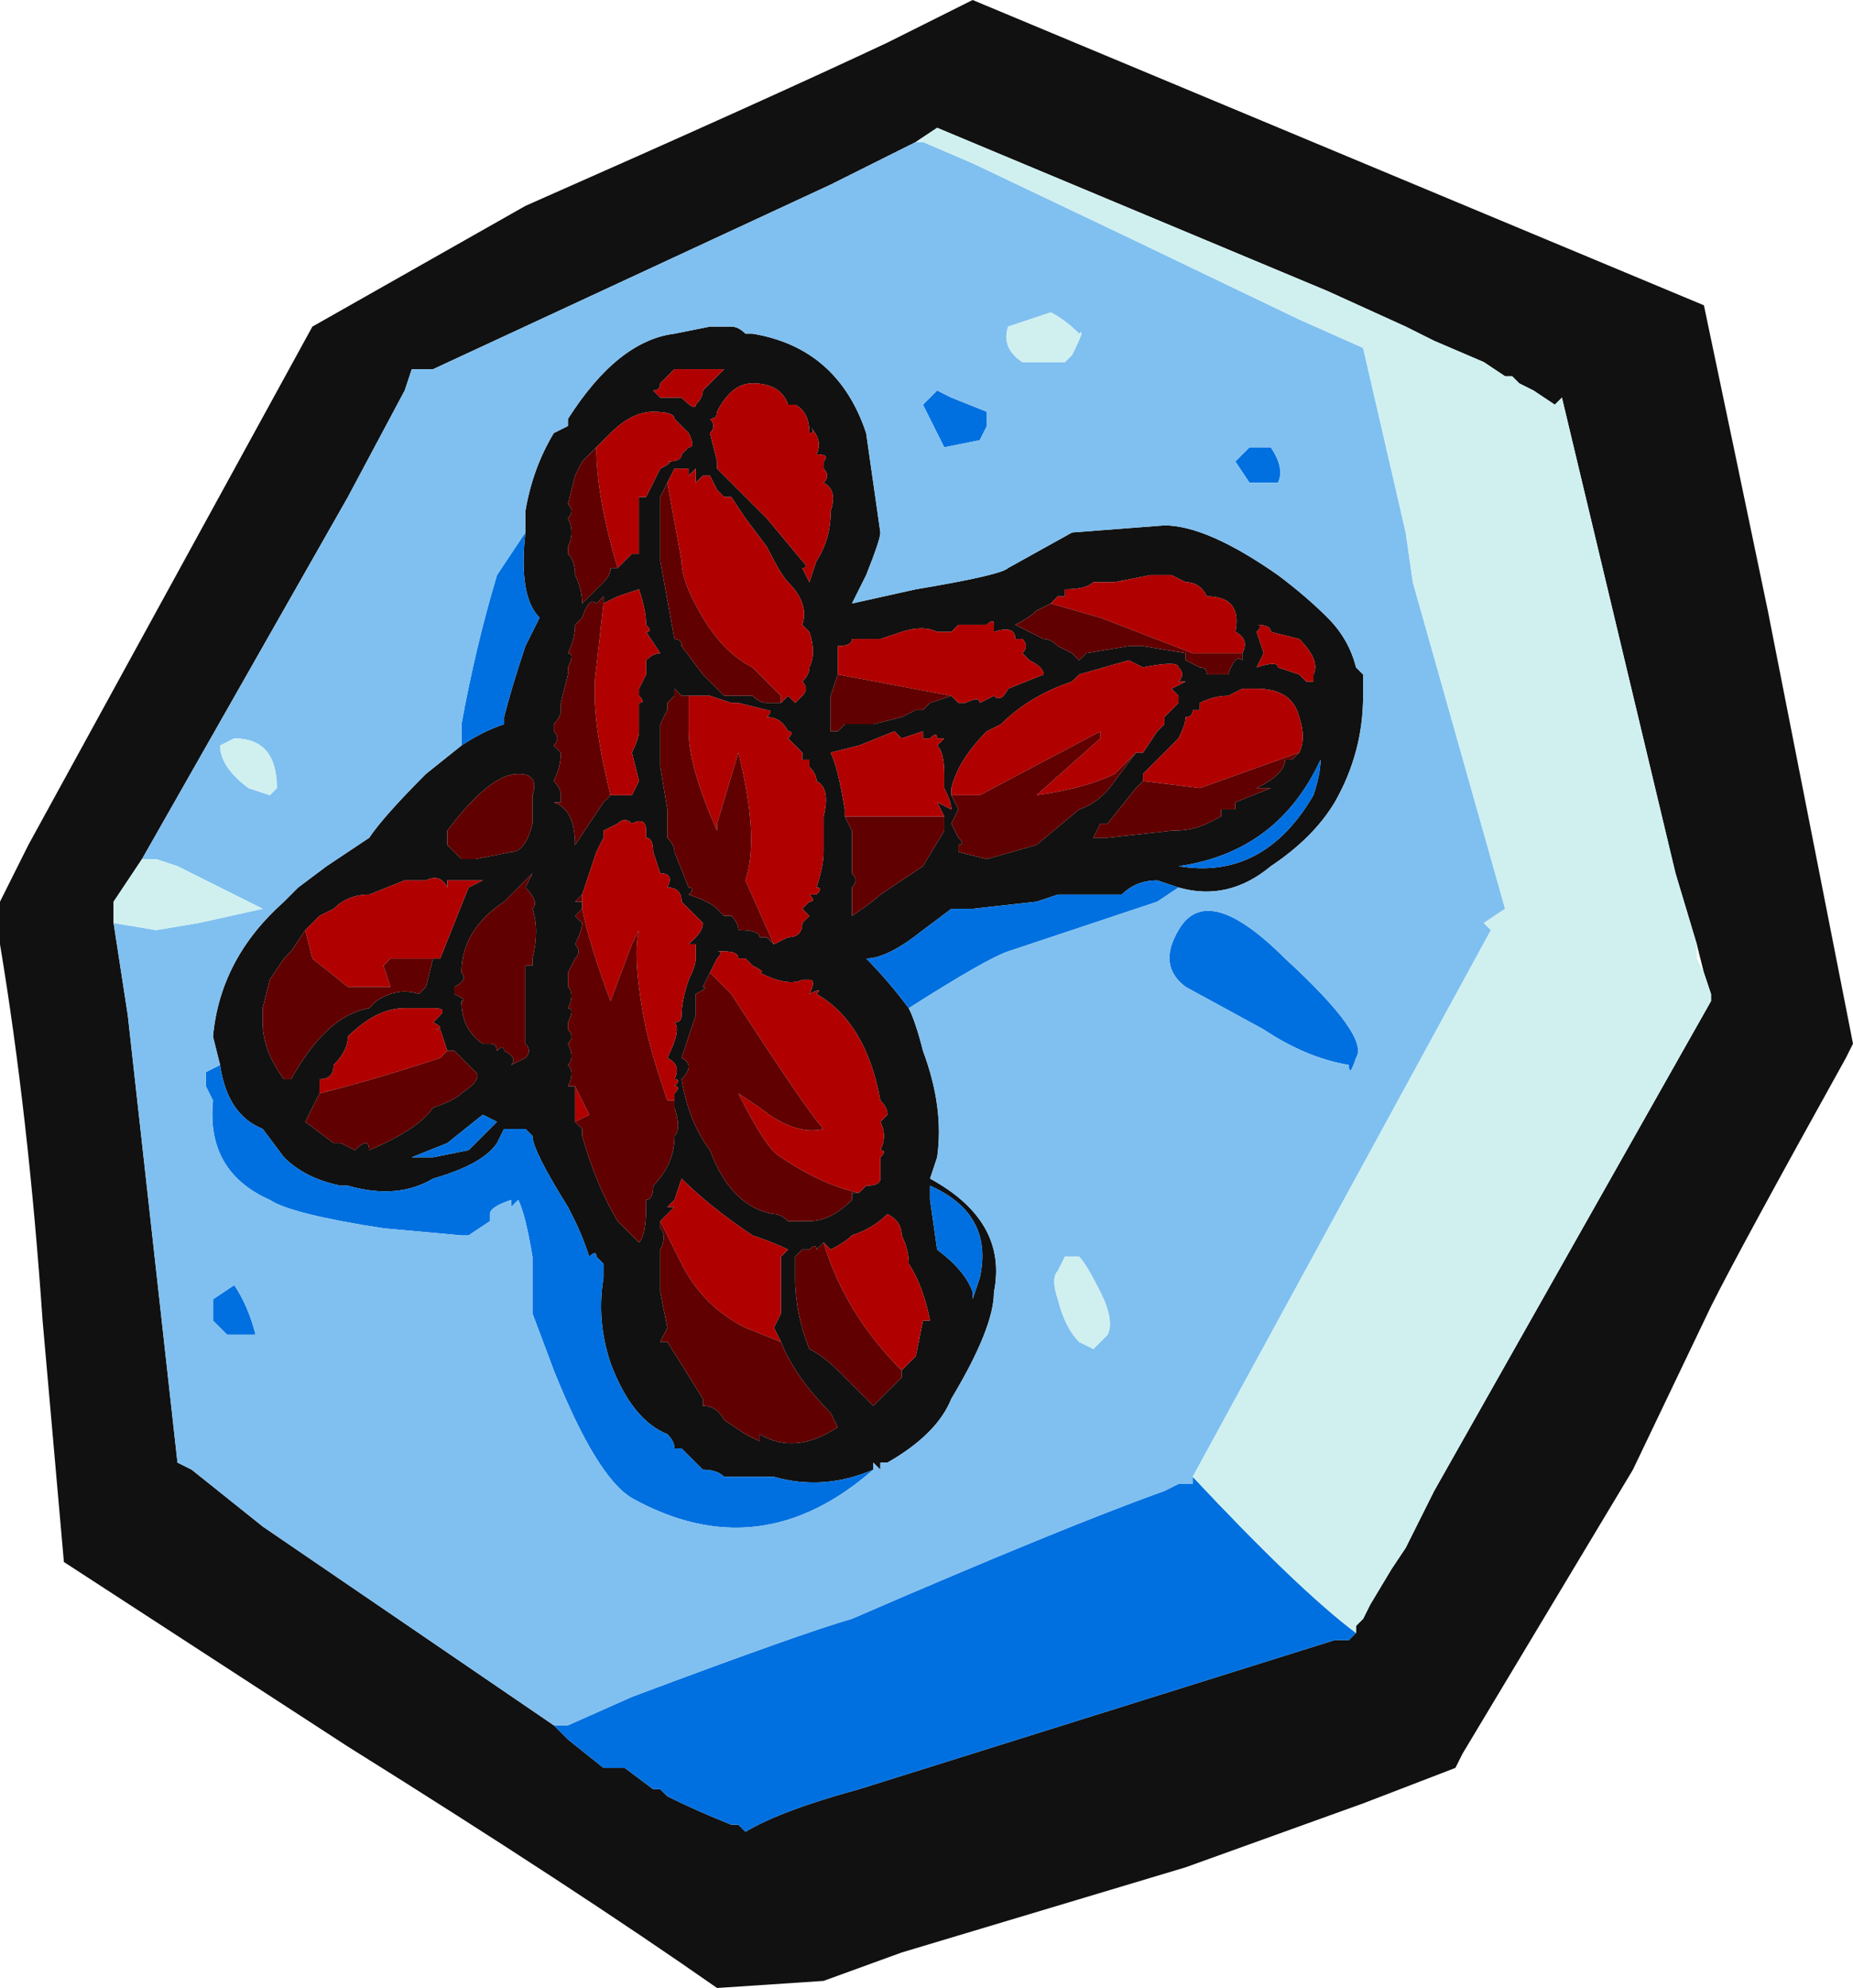 <?xml version="1.0" encoding="UTF-8" standalone="no"?>
<svg xmlns:ffdec="https://www.free-decompiler.com/flash" xmlns:xlink="http://www.w3.org/1999/xlink" ffdec:objectType="shape" height="14.0px" width="13.05px" xmlns="http://www.w3.org/2000/svg">
  <g transform="matrix(1.0, 0.0, 0.0, 1.0, 11.6, 4.5)">
    <path d="M0.85 -0.2 L1.45 2.85 1.4 2.95 Q0.65 4.3 0.45 4.7 L-0.1 5.85 -1.3 7.85 -1.35 7.95 -2.0 8.2 -3.25 8.65 -5.25 9.25 -5.8 9.45 -6.55 9.5 Q-7.55 8.8 -9.15 7.8 L-11.15 6.5 -11.3 4.8 Q-11.4 3.35 -11.6 2.15 L-11.6 1.85 -11.4 1.45 -9.4 -2.2 -7.9 -3.05 Q-6.2 -3.8 -5.35 -4.2 L-4.75 -4.5 0.4 -2.35 Q0.6 -1.4 0.85 -0.2 M0.4 2.35 L0.35 2.15 0.2 1.65 -0.6 -1.7 -0.65 -1.65 -0.8 -1.75 -0.9 -1.8 -0.95 -1.85 -1.0 -1.85 -1.15 -1.95 -1.5 -2.1 -1.7 -2.2 -2.25 -2.45 -5.0 -3.6 -5.15 -3.5 Q-5.35 -3.4 -5.75 -3.2 L-8.55 -1.9 -8.7 -1.9 -8.75 -1.75 -9.15 -1.0 -10.6 1.55 -10.8 1.85 -10.8 2.0 -10.7 2.65 -10.35 5.8 -10.25 5.85 -9.75 6.25 -7.7 7.65 -7.6 7.75 -7.35 7.95 -7.2 7.95 -7.0 8.1 -6.95 8.1 -6.9 8.15 Q-6.7 8.25 -6.45 8.35 L-6.4 8.35 -6.35 8.4 Q-6.1 8.25 -5.55 8.1 L-2.2 7.05 -2.1 7.05 -2.05 7.0 -2.05 6.95 -2.0 6.9 -1.95 6.8 -1.8 6.55 -1.7 6.4 -1.5 6.0 0.45 2.55 0.45 2.5 0.4 2.35 M-7.9 -0.75 L-7.9 -0.9 Q-7.85 -1.2 -7.7 -1.45 L-7.6 -1.5 -7.6 -1.55 Q-7.25 -2.1 -6.85 -2.15 L-6.6 -2.2 -6.45 -2.2 Q-6.4 -2.2 -6.35 -2.15 L-6.3 -2.15 Q-5.7 -2.05 -5.5 -1.45 L-5.4 -0.75 Q-5.4 -0.7 -5.5 -0.45 L-5.6 -0.25 -5.15 -0.35 Q-4.55 -0.45 -4.5 -0.5 L-4.05 -0.75 -3.4 -0.8 Q-3.1 -0.8 -2.6 -0.45 -2.4 -0.3 -2.25 -0.15 -2.1 0.0 -2.05 0.2 L-2.0 0.25 -2.0 0.3 Q-2.0 0.35 -2.0 0.4 -2.0 0.8 -2.2 1.15 -2.35 1.4 -2.65 1.6 -2.95 1.85 -3.3 1.75 L-3.45 1.7 Q-3.6 1.7 -3.7 1.8 L-4.15 1.8 -4.3 1.85 -4.75 1.9 -4.9 1.9 -5.1 2.05 Q-5.35 2.25 -5.5 2.25 -5.35 2.4 -5.2 2.6 -5.15 2.7 -5.1 2.9 -4.95 3.3 -5.0 3.65 L-5.05 3.8 Q-4.5 4.1 -4.6 4.6 -4.6 4.85 -4.9 5.35 -5.0 5.6 -5.35 5.8 L-5.4 5.8 -5.4 5.85 -5.45 5.8 -5.45 5.85 Q-5.8 6.0 -6.15 5.9 L-6.5 5.9 Q-6.55 5.85 -6.65 5.85 L-6.8 5.7 -6.85 5.7 Q-6.85 5.65 -6.9 5.6 -7.15 5.5 -7.3 5.1 -7.4 4.8 -7.35 4.5 L-7.35 4.4 -7.4 4.35 Q-7.4 4.3 -7.45 4.35 -7.5 4.2 -7.55 4.1 L-7.6 4.0 Q-7.85 3.6 -7.85 3.5 L-7.9 3.45 -8.05 3.45 -8.1 3.55 Q-8.2 3.7 -8.55 3.8 -8.8 3.95 -9.15 3.85 L-9.2 3.85 Q-9.45 3.8 -9.6 3.65 L-9.75 3.45 Q-10.0 3.35 -10.05 3.0 L-10.1 2.8 Q-10.05 2.25 -9.6 1.85 L-9.5 1.75 -9.3 1.6 -9.0 1.4 Q-8.9 1.25 -8.6 0.95 L-8.35 0.75 Q-8.2 0.65 -8.05 0.6 L-8.05 0.55 Q-8.0 0.35 -7.9 0.05 L-7.8 -0.15 Q-7.95 -0.3 -7.9 -0.75 M-6.5 -1.9 L-6.85 -1.9 -6.95 -1.8 Q-6.95 -1.75 -7.0 -1.75 L-6.95 -1.7 -6.8 -1.7 Q-6.7 -1.6 -6.7 -1.65 -6.65 -1.7 -6.65 -1.75 L-6.5 -1.9 M-7.25 -0.5 L-7.15 -0.6 -7.1 -0.6 -7.1 -1.0 -7.05 -1.0 -6.95 -1.2 Q-6.85 -1.25 -6.9 -1.25 -6.8 -1.25 -6.8 -1.3 L-6.75 -1.35 Q-6.7 -1.35 -6.75 -1.45 L-6.85 -1.55 Q-6.85 -1.6 -7.0 -1.6 -7.15 -1.6 -7.3 -1.45 L-7.4 -1.35 -7.5 -1.25 -7.55 -1.15 -7.6 -0.95 Q-7.55 -0.9 -7.6 -0.85 -7.55 -0.75 -7.6 -0.65 L-7.6 -0.6 Q-7.55 -0.55 -7.55 -0.45 -7.5 -0.35 -7.5 -0.25 L-7.35 -0.4 Q-7.3 -0.45 -7.3 -0.5 L-7.25 -0.5 M-7.3 1.1 L-7.15 1.1 -7.1 1.0 -7.15 0.8 Q-7.1 0.7 -7.1 0.65 L-7.1 0.45 Q-7.05 0.45 -7.1 0.4 L-7.1 0.35 -7.05 0.25 -7.05 0.15 Q-7.0 0.1 -6.95 0.1 L-7.05 -0.05 Q-7.0 -0.05 -7.05 -0.1 -7.05 -0.2 -7.1 -0.35 L-7.25 -0.3 -7.35 -0.25 -7.35 -0.3 -7.4 -0.25 Q-7.45 -0.3 -7.5 -0.15 L-7.55 -0.1 -7.55 -0.1 Q-7.55 0.0 -7.6 0.1 -7.55 0.1 -7.6 0.2 L-7.6 0.25 -7.65 0.45 -7.65 0.5 Q-7.65 0.55 -7.7 0.6 -7.65 0.6 -7.7 0.6 L-7.7 0.65 Q-7.65 0.7 -7.7 0.75 -7.65 0.75 -7.7 0.75 L-7.65 0.8 Q-7.65 0.9 -7.7 1.0 -7.65 1.05 -7.65 1.1 L-7.65 1.15 -7.7 1.15 Q-7.55 1.2 -7.55 1.45 L-7.35 1.15 -7.3 1.1 M-5.9 -1.5 Q-5.85 -1.45 -5.9 -1.45 -5.9 -1.6 -6.0 -1.65 L-6.05 -1.65 Q-6.1 -1.8 -6.3 -1.8 -6.45 -1.8 -6.55 -1.6 -6.55 -1.55 -6.6 -1.55 -6.55 -1.5 -6.6 -1.45 L-6.55 -1.25 -6.55 -1.2 -6.2 -0.85 -5.95 -0.55 Q-5.9 -0.5 -5.95 -0.5 L-5.9 -0.4 -5.85 -0.55 Q-5.75 -0.7 -5.75 -0.9 -5.7 -1.05 -5.8 -1.1 -5.75 -1.15 -5.8 -1.2 L-5.8 -1.25 Q-5.75 -1.3 -5.85 -1.3 -5.8 -1.4 -5.9 -1.5 M-6.1 0.45 L-6.05 0.4 -6.0 0.45 -5.95 0.4 Q-5.9 0.35 -5.95 0.3 -5.9 0.25 -5.9 0.2 -5.85 0.1 -5.9 -0.05 L-5.95 -0.1 Q-5.9 -0.25 -6.05 -0.4 -6.1 -0.45 -6.2 -0.65 L-6.35 -0.85 -6.45 -1.0 -6.5 -1.0 -6.55 -1.05 -6.6 -1.15 -6.65 -1.15 -6.7 -1.1 Q-6.7 -1.15 -6.7 -1.2 L-6.75 -1.15 -6.75 -1.2 -6.85 -1.2 -6.9 -1.1 -6.95 -1.0 -6.95 -0.55 -6.85 0.0 Q-6.8 0.0 -6.8 0.05 L-6.65 0.25 -6.5 0.4 -6.3 0.4 Q-6.25 0.45 -6.2 0.45 L-6.1 0.45 M-4.9 0.4 L-4.85 0.45 -4.8 0.45 Q-4.7 0.4 -4.7 0.45 L-4.6 0.4 Q-4.55 0.45 -4.5 0.35 L-4.25 0.25 Q-4.25 0.2 -4.35 0.15 L-4.4 0.1 Q-4.35 0.05 -4.4 0.0 L-4.45 0.0 Q-4.45 -0.1 -4.6 -0.05 L-4.6 -0.1 Q-4.6 -0.15 -4.65 -0.1 L-4.85 -0.1 -4.9 -0.05 Q-4.9 -0.1 -4.9 -0.05 L-5.0 -0.05 Q-5.1 -0.1 -5.25 -0.05 L-5.4 0.0 -5.6 0.0 Q-5.6 0.05 -5.7 0.05 L-5.7 0.25 -5.75 0.4 -5.75 0.65 -5.7 0.65 -5.65 0.6 -5.45 0.6 -5.25 0.55 -5.15 0.5 -5.1 0.5 -5.05 0.45 -4.9 0.4 M-5.75 0.65 L-5.75 0.65 M-4.2 -0.25 L-4.3 -0.2 Q-4.35 -0.15 -4.45 -0.1 L-4.25 0.0 Q-4.2 0.0 -4.15 0.05 L-4.05 0.1 -4.0 0.15 -3.95 0.1 -3.65 0.05 -3.55 0.05 -3.25 0.1 -3.25 0.15 -3.15 0.2 Q-3.1 0.2 -3.1 0.25 L-2.95 0.25 Q-2.9 0.1 -2.85 0.15 L-2.85 0.1 Q-2.8 0.0 -2.9 -0.05 -2.85 -0.3 -3.1 -0.3 -3.15 -0.4 -3.25 -0.4 -3.2 -0.4 -3.25 -0.4 L-3.35 -0.45 -3.5 -0.45 -3.75 -0.4 -3.9 -0.4 Q-3.95 -0.35 -4.1 -0.35 L-4.1 -0.3 -4.15 -0.3 -4.2 -0.25 M-2.65 -0.05 Q-2.65 -0.1 -2.75 -0.1 -2.7 -0.1 -2.75 -0.05 L-2.7 0.1 -2.75 0.2 Q-2.6 0.15 -2.6 0.2 L-2.45 0.25 -2.4 0.3 -2.35 0.3 -2.35 0.25 Q-2.3 0.15 -2.45 0.0 L-2.65 -0.05 M-2.45 0.8 Q-2.4 0.7 -2.45 0.55 -2.5 0.35 -2.75 0.35 L-2.85 0.35 -2.95 0.4 Q-3.05 0.4 -3.15 0.45 L-3.15 0.5 -3.2 0.5 Q-3.2 0.55 -3.25 0.55 -3.25 0.6 -3.3 0.7 L-3.55 0.95 -3.55 1.0 -3.6 1.05 -3.8 1.3 -3.85 1.3 -3.9 1.4 -3.8 1.4 -3.35 1.35 Q-3.2 1.35 -3.1 1.3 L-3.0 1.25 -3.0 1.2 -2.9 1.2 -2.9 1.15 -2.65 1.05 -2.75 1.05 Q-2.55 0.95 -2.55 0.85 L-2.5 0.85 -2.45 0.8 M-2.35 1.1 Q-2.3 0.95 -2.3 0.85 -2.6 1.5 -3.3 1.6 -2.7 1.7 -2.35 1.1 M-3.6 0.8 L-3.55 0.8 -3.45 0.65 -3.4 0.6 -3.4 0.55 -3.3 0.45 -3.3 0.4 -3.35 0.35 -3.25 0.3 -3.3 0.3 Q-3.25 0.25 -3.3 0.2 -3.3 0.15 -3.55 0.2 L-3.65 0.15 -4.0 0.25 -4.05 0.3 Q-4.35 0.4 -4.55 0.6 L-4.65 0.65 Q-4.85 0.85 -4.9 1.05 L-4.9 1.05 -4.9 1.1 -4.85 1.2 -4.9 1.3 -4.85 1.4 Q-4.8 1.45 -4.85 1.45 L-4.85 1.5 -4.65 1.55 -4.3 1.45 -4.0 1.2 Q-3.85 1.15 -3.75 1.0 L-3.6 0.8 M-4.95 1.25 L-5.0 1.15 -4.9 1.2 Q-4.9 1.15 -4.95 1.05 L-4.95 0.95 Q-4.95 0.8 -5.0 0.75 L-4.95 0.7 -5.0 0.7 Q-5.0 0.65 -5.05 0.7 L-5.1 0.7 -5.1 0.65 -5.25 0.7 -5.3 0.65 -5.55 0.75 -5.75 0.8 Q-5.7 0.9 -5.65 1.2 L-5.65 1.25 -5.6 1.35 Q-5.6 1.4 -5.6 1.5 L-5.6 1.65 Q-5.55 1.7 -5.6 1.75 L-5.6 1.95 Q-5.45 1.85 -5.4 1.8 L-5.1 1.6 -4.95 1.35 Q-4.95 1.3 -4.95 1.25 M-6.15 2.15 L-6.05 2.1 Q-5.95 2.1 -5.95 2.0 L-5.9 1.95 -5.95 1.9 -5.9 1.85 Q-5.85 1.85 -5.9 1.8 L-5.85 1.8 Q-5.8 1.75 -5.85 1.75 -5.8 1.6 -5.8 1.5 -5.8 1.45 -5.8 1.4 L-5.8 1.25 Q-5.75 1.05 -5.85 1.0 -5.85 0.95 -5.9 0.9 L-5.9 0.85 -5.95 0.85 -5.95 0.8 Q-6.0 0.75 -6.05 0.7 -6.0 0.65 -6.05 0.65 -6.1 0.55 -6.2 0.55 -6.15 0.5 -6.2 0.5 L-6.4 0.45 -6.45 0.45 -6.6 0.4 -6.75 0.4 -6.8 0.4 -6.85 0.35 -6.85 0.4 -6.9 0.45 -6.9 0.5 -6.95 0.6 -6.95 0.9 -6.9 1.2 Q-6.9 1.3 -6.9 1.4 -6.85 1.45 -6.85 1.5 L-6.75 1.75 Q-6.7 1.75 -6.75 1.8 -6.6 1.85 -6.55 1.9 L-6.5 1.95 Q-6.45 1.95 -6.5 1.95 L-6.45 1.95 Q-6.4 2.0 -6.4 2.05 -6.25 2.05 -6.25 2.1 L-6.2 2.1 -6.15 2.15 M-5.55 3.9 L-5.5 3.85 Q-5.4 3.85 -5.4 3.8 L-5.4 3.65 Q-5.35 3.6 -5.4 3.6 -5.35 3.5 -5.4 3.4 L-5.35 3.35 Q-5.35 3.3 -5.4 3.25 -5.5 2.7 -5.85 2.5 -5.8 2.45 -5.9 2.5 -5.85 2.4 -5.9 2.4 L-5.95 2.4 Q-6.05 2.45 -6.25 2.35 -6.2 2.35 -6.3 2.3 L-6.35 2.25 -6.4 2.25 Q-6.4 2.2 -6.5 2.2 L-6.55 2.2 Q-6.5 2.2 -6.55 2.25 L-6.6 2.35 -6.65 2.45 Q-6.6 2.45 -6.7 2.5 -6.65 2.5 -6.7 2.5 L-6.7 2.65 Q-6.75 2.8 -6.8 2.95 -6.7 3.0 -6.8 3.1 -6.75 3.4 -6.6 3.6 -6.45 4.0 -6.15 4.05 -6.1 4.05 -6.05 4.1 L-5.9 4.1 Q-5.75 4.1 -5.6 3.95 L-5.6 3.9 -5.55 3.9 M-5.0 4.3 Q-4.8 4.45 -4.75 4.6 L-4.75 4.65 -4.7 4.5 Q-4.6 4.05 -5.05 3.85 L-5.05 3.95 -5.0 4.3 M-5.25 5.2 L-5.25 5.15 -5.15 5.05 -5.1 4.8 -5.05 4.8 Q-5.1 4.55 -5.2 4.4 -5.2 4.3 -5.25 4.2 -5.25 4.1 -5.35 4.05 -5.45 4.15 -5.6 4.2 -5.65 4.25 -5.75 4.3 L-5.8 4.25 -5.85 4.3 Q-5.85 4.25 -5.9 4.3 L-5.95 4.3 -6.0 4.35 Q-5.95 4.35 -6.0 4.35 L-6.0 4.5 Q-6.0 4.75 -5.9 5.0 -5.8 5.05 -5.7 5.15 L-5.45 5.4 Q-5.35 5.3 -5.25 5.2 M-6.95 4.1 L-6.95 4.15 Q-6.9 4.2 -6.95 4.3 L-6.95 4.6 -6.9 4.85 -6.95 4.95 -6.9 4.95 -6.65 5.35 -6.65 5.4 Q-6.55 5.4 -6.5 5.5 L-6.35 5.6 -6.25 5.65 -6.25 5.6 Q-6.0 5.75 -5.7 5.55 L-5.75 5.45 Q-6.0 5.2 -6.1 4.95 L-6.15 4.85 -6.1 4.75 -6.1 4.35 -6.05 4.3 Q-6.15 4.25 -6.3 4.2 -6.6 4.0 -6.8 3.8 L-6.85 3.95 -6.9 4.0 -6.85 4.0 -6.95 4.1 M-6.85 3.25 L-6.85 3.2 Q-6.8 3.15 -6.85 3.15 -6.8 3.1 -6.85 3.1 -6.8 3.0 -6.9 2.95 -6.8 2.75 -6.85 2.7 -6.8 2.7 -6.8 2.65 -6.8 2.55 -6.75 2.4 -6.7 2.3 -6.7 2.25 L-6.7 2.15 -6.75 2.15 -6.7 2.1 Q-6.65 2.1 -6.7 2.1 -6.65 2.05 -6.65 2.0 L-6.7 1.95 Q-6.75 1.9 -6.8 1.85 -6.8 1.75 -6.9 1.75 -6.85 1.65 -6.95 1.65 L-7.0 1.5 Q-7.0 1.4 -7.05 1.4 L-7.05 1.35 Q-7.05 1.25 -7.15 1.3 -7.2 1.25 -7.25 1.3 L-7.35 1.35 -7.35 1.4 -7.4 1.5 -7.5 1.8 -7.55 1.85 -7.5 1.85 -7.5 1.9 -7.55 1.95 -7.5 2.0 Q-7.5 2.05 -7.55 2.15 -7.5 2.2 -7.55 2.25 L-7.6 2.35 -7.6 2.45 Q-7.55 2.5 -7.6 2.6 -7.55 2.6 -7.6 2.7 L-7.6 2.75 Q-7.55 2.8 -7.6 2.85 -7.55 2.95 -7.6 3.0 -7.55 3.05 -7.6 3.15 L-7.55 3.15 -7.55 3.4 -7.5 3.45 -7.5 3.5 Q-7.4 3.85 -7.25 4.1 -7.15 4.2 -7.1 4.25 -7.05 4.2 -7.05 4.0 L-7.05 3.95 Q-7.0 3.95 -7.0 3.85 -6.85 3.7 -6.85 3.5 -6.8 3.45 -6.85 3.3 L-6.85 3.25 M-8.35 1.55 L-8.25 1.55 -8.0 1.5 Q-7.9 1.5 -7.85 1.3 L-7.85 1.1 Q-7.8 0.95 -7.95 0.95 -8.15 0.95 -8.45 1.35 L-8.45 1.45 -8.35 1.55 M-8.5 2.25 L-8.3 1.75 -8.2 1.7 -8.45 1.7 -8.45 1.75 Q-8.5 1.65 -8.6 1.7 L-8.75 1.7 -9.0 1.8 Q-9.15 1.8 -9.25 1.9 L-9.35 1.95 -9.45 2.05 -9.55 2.2 -9.6 2.25 -9.7 2.4 -9.75 2.6 -9.75 2.7 Q-9.75 2.9 -9.6 3.1 L-9.55 3.1 Q-9.3 2.65 -9.0 2.6 L-8.95 2.55 Q-8.8 2.45 -8.65 2.5 L-8.6 2.45 -8.55 2.25 -8.5 2.25 M-7.85 1.65 L-8.05 1.85 Q-8.35 2.05 -8.35 2.35 -8.3 2.4 -8.4 2.45 L-8.4 2.5 Q-8.3 2.55 -8.35 2.55 -8.35 2.75 -8.2 2.85 L-8.15 2.85 Q-8.1 2.85 -8.1 2.9 -8.05 2.85 -8.05 2.9 -7.95 2.95 -8.0 3.0 L-7.9 2.95 Q-7.85 2.9 -7.9 2.85 L-7.9 2.3 -7.85 2.3 -7.85 2.25 Q-7.8 2.05 -7.85 1.9 -7.8 1.85 -7.9 1.75 L-7.85 1.65 M-8.45 2.9 L-8.5 2.75 -8.55 2.75 Q-8.45 2.75 -8.55 2.7 L-8.5 2.65 Q-8.45 2.6 -8.55 2.6 L-8.75 2.6 Q-8.95 2.6 -9.15 2.8 -9.15 2.9 -9.25 3.0 -9.25 3.1 -9.35 3.1 L-9.35 3.2 -9.45 3.4 -9.25 3.55 -9.2 3.55 -9.1 3.6 Q-9.0 3.5 -9.0 3.6 -8.65 3.45 -8.55 3.3 -8.4 3.25 -8.35 3.2 -8.2 3.1 -8.25 3.05 L-8.4 2.9 -8.45 2.9 M-8.15 3.45 L-8.1 3.4 -8.2 3.35 -8.45 3.55 -8.7 3.65 -8.55 3.65 -8.3 3.6 -8.15 3.45" fill="#111111" fill-rule="evenodd" stroke="none"/>
    <path d="M-6.5 -1.9 L-6.65 -1.75 Q-6.65 -1.7 -6.7 -1.65 -6.7 -1.6 -6.8 -1.7 L-6.95 -1.7 -7.0 -1.75 Q-6.95 -1.75 -6.95 -1.8 L-6.85 -1.9 -6.5 -1.9 M-7.4 -1.35 L-7.3 -1.45 Q-7.15 -1.6 -7.0 -1.6 -6.85 -1.6 -6.85 -1.55 L-6.75 -1.45 Q-6.7 -1.35 -6.75 -1.35 L-6.8 -1.3 Q-6.8 -1.25 -6.9 -1.25 -6.85 -1.25 -6.95 -1.2 L-7.05 -1.0 -7.1 -1.0 -7.1 -0.6 -7.15 -0.6 -7.25 -0.5 Q-7.4 -1.0 -7.4 -1.35 M-7.35 -0.25 L-7.25 -0.3 -7.1 -0.35 Q-7.05 -0.2 -7.05 -0.1 -7.0 -0.05 -7.05 -0.05 L-6.95 0.1 Q-7.0 0.1 -7.05 0.15 L-7.05 0.25 -7.1 0.35 -7.1 0.4 Q-7.05 0.45 -7.1 0.45 L-7.1 0.65 Q-7.1 0.7 -7.15 0.8 L-7.1 1.0 -7.15 1.1 -7.3 1.1 Q-7.45 0.5 -7.4 0.2 L-7.35 -0.25 M-5.9 -1.5 Q-5.8 -1.4 -5.85 -1.3 -5.75 -1.3 -5.8 -1.25 L-5.8 -1.2 Q-5.75 -1.15 -5.8 -1.1 -5.7 -1.05 -5.75 -0.9 -5.75 -0.7 -5.85 -0.55 L-5.9 -0.4 -5.95 -0.5 Q-5.9 -0.5 -5.95 -0.55 L-6.2 -0.85 -6.55 -1.2 -6.55 -1.25 -6.6 -1.45 Q-6.55 -1.5 -6.6 -1.55 -6.55 -1.55 -6.55 -1.6 -6.45 -1.8 -6.3 -1.8 -6.1 -1.8 -6.05 -1.65 L-6.0 -1.65 Q-5.9 -1.6 -5.9 -1.45 -5.85 -1.45 -5.9 -1.5 M-6.9 -1.1 L-6.85 -1.2 -6.75 -1.2 -6.75 -1.15 -6.7 -1.2 Q-6.7 -1.15 -6.7 -1.1 L-6.65 -1.15 -6.6 -1.15 -6.55 -1.05 -6.5 -1.0 -6.45 -1.0 -6.35 -0.85 -6.2 -0.65 Q-6.1 -0.45 -6.05 -0.4 -5.9 -0.25 -5.95 -0.1 L-5.9 -0.05 Q-5.85 0.1 -5.9 0.2 -5.9 0.25 -5.95 0.3 -5.9 0.35 -5.95 0.4 L-6.0 0.45 -6.05 0.4 -6.1 0.45 -6.1 0.4 -6.3 0.2 Q-6.5 0.1 -6.65 -0.15 -6.8 -0.4 -6.8 -0.55 L-6.9 -1.1 M-5.7 0.25 L-5.7 0.05 Q-5.6 0.05 -5.6 0.0 L-5.4 0.0 -5.25 -0.05 Q-5.1 -0.1 -5.0 -0.05 L-4.9 -0.05 Q-4.9 -0.1 -4.9 -0.05 L-4.85 -0.1 -4.65 -0.1 Q-4.6 -0.15 -4.6 -0.1 L-4.6 -0.05 Q-4.45 -0.1 -4.45 0.0 L-4.4 0.0 Q-4.35 0.05 -4.4 0.1 L-4.35 0.15 Q-4.25 0.2 -4.25 0.25 L-4.5 0.35 Q-4.55 0.45 -4.6 0.4 L-4.7 0.45 Q-4.7 0.4 -4.8 0.45 L-4.85 0.45 -4.9 0.4 -5.7 0.25 M-5.75 0.65 L-5.75 0.65 M-2.85 0.1 L-3.2 0.1 -3.85 -0.15 -4.2 -0.25 -4.15 -0.3 -4.1 -0.3 -4.1 -0.35 Q-3.95 -0.35 -3.9 -0.4 L-3.75 -0.4 -3.5 -0.45 -3.35 -0.45 -3.25 -0.4 Q-3.2 -0.4 -3.25 -0.4 -3.15 -0.4 -3.1 -0.3 -2.85 -0.3 -2.9 -0.05 -2.8 0.0 -2.85 0.1 M-2.65 -0.05 L-2.45 0.0 Q-2.3 0.15 -2.35 0.25 L-2.35 0.3 -2.4 0.3 -2.45 0.25 -2.6 0.2 Q-2.6 0.15 -2.75 0.2 L-2.7 0.1 -2.75 -0.05 Q-2.7 -0.1 -2.75 -0.1 -2.65 -0.1 -2.65 -0.05 M-3.55 1.0 L-3.55 0.95 -3.3 0.7 Q-3.25 0.6 -3.25 0.55 -3.2 0.55 -3.2 0.5 L-3.15 0.5 -3.15 0.45 Q-3.05 0.4 -2.95 0.4 L-2.85 0.35 -2.75 0.35 Q-2.5 0.35 -2.45 0.55 -2.4 0.7 -2.45 0.8 L-3.15 1.05 -3.55 1.0 M-4.9 1.1 L-4.9 1.05 -4.9 1.05 Q-4.85 0.85 -4.65 0.65 L-4.55 0.6 Q-4.35 0.4 -4.05 0.3 L-4.0 0.25 -3.65 0.15 -3.55 0.2 Q-3.3 0.15 -3.3 0.2 -3.25 0.25 -3.3 0.3 L-3.25 0.3 -3.35 0.35 -3.3 0.4 -3.3 0.45 -3.4 0.55 -3.4 0.6 -3.45 0.65 -3.55 0.8 -3.6 0.8 -3.75 0.95 Q-3.95 1.05 -4.3 1.1 L-3.85 0.7 -3.85 0.65 -4.7 1.1 -4.9 1.1 M-5.65 1.25 L-5.65 1.2 Q-5.7 0.9 -5.75 0.8 L-5.55 0.75 -5.3 0.65 -5.25 0.7 -5.1 0.65 -5.1 0.7 -5.05 0.7 Q-5.0 0.65 -5.0 0.7 L-4.95 0.7 -5.0 0.75 Q-4.95 0.8 -4.95 0.95 L-4.95 1.05 Q-4.9 1.15 -4.9 1.2 L-5.0 1.15 -4.95 1.25 -5.65 1.25 M-6.75 0.4 L-6.6 0.4 -6.45 0.45 -6.4 0.45 -6.2 0.5 Q-6.15 0.5 -6.2 0.55 -6.1 0.55 -6.05 0.65 -6.0 0.65 -6.05 0.7 -6.0 0.75 -5.95 0.8 L-5.95 0.85 -5.9 0.85 -5.9 0.9 Q-5.85 0.95 -5.85 1.0 -5.75 1.05 -5.8 1.25 L-5.8 1.4 Q-5.8 1.45 -5.8 1.5 -5.8 1.6 -5.85 1.75 -5.8 1.75 -5.85 1.8 L-5.9 1.8 Q-5.85 1.85 -5.9 1.85 L-5.95 1.9 -5.9 1.95 -5.95 2.0 Q-5.95 2.1 -6.05 2.1 L-6.15 2.15 -6.35 1.7 Q-6.25 1.4 -6.4 0.8 L-6.55 1.3 -6.55 1.35 Q-6.75 0.9 -6.75 0.65 L-6.75 0.4 M-6.6 2.35 L-6.55 2.25 Q-6.5 2.2 -6.55 2.2 L-6.5 2.2 Q-6.4 2.2 -6.4 2.25 L-6.35 2.25 -6.3 2.3 Q-6.2 2.35 -6.25 2.35 -6.05 2.45 -5.95 2.4 L-5.9 2.4 Q-5.85 2.4 -5.9 2.5 -5.8 2.45 -5.85 2.5 -5.5 2.7 -5.4 3.25 -5.35 3.3 -5.35 3.35 L-5.4 3.4 Q-5.35 3.5 -5.4 3.6 -5.35 3.6 -5.4 3.65 L-5.4 3.8 Q-5.4 3.85 -5.5 3.85 L-5.55 3.9 Q-5.8 3.85 -6.1 3.65 -6.2 3.6 -6.4 3.2 L-6.25 3.3 Q-6.0 3.5 -5.8 3.45 -5.9 3.35 -6.45 2.5 L-6.6 2.35 M-5.8 4.25 L-5.75 4.3 Q-5.65 4.25 -5.6 4.2 -5.45 4.15 -5.35 4.05 -5.25 4.1 -5.25 4.2 -5.2 4.3 -5.2 4.4 -5.1 4.55 -5.05 4.8 L-5.1 4.8 -5.15 5.05 -5.25 5.15 -5.25 5.2 -5.25 5.15 Q-5.65 4.75 -5.8 4.25 M-6.1 4.95 L-6.35 4.85 Q-6.65 4.7 -6.8 4.4 -6.9 4.2 -6.95 4.1 L-6.85 4.0 -6.9 4.0 -6.85 3.95 -6.8 3.8 Q-6.6 4.0 -6.3 4.2 -6.15 4.25 -6.05 4.3 L-6.1 4.35 -6.1 4.75 -6.15 4.85 -6.1 4.95 M-7.5 1.8 L-7.4 1.5 -7.35 1.4 -7.35 1.35 -7.25 1.3 Q-7.2 1.25 -7.15 1.3 -7.05 1.25 -7.05 1.35 L-7.05 1.4 Q-7.0 1.4 -7.0 1.5 L-6.95 1.65 Q-6.85 1.65 -6.9 1.75 -6.8 1.75 -6.8 1.85 -6.75 1.9 -6.7 1.95 L-6.65 2.0 Q-6.65 2.05 -6.7 2.1 -6.65 2.1 -6.7 2.1 L-6.75 2.15 -6.7 2.15 -6.7 2.25 Q-6.7 2.3 -6.75 2.4 -6.8 2.55 -6.8 2.65 -6.8 2.7 -6.85 2.7 -6.8 2.75 -6.9 2.95 -6.8 3.0 -6.85 3.1 -6.8 3.1 -6.85 3.15 -6.8 3.15 -6.85 3.2 L-6.85 3.25 -6.9 3.25 -6.95 3.1 Q-7.0 2.95 -7.05 2.75 -7.15 2.25 -7.1 2.05 L-7.15 2.15 -7.3 2.55 Q-7.45 2.15 -7.5 1.9 L-7.5 1.85 -7.5 1.8 M-7.55 3.4 L-7.55 3.15 -7.45 3.35 -7.55 3.4 M-9.45 2.05 L-9.35 1.95 -9.25 1.9 Q-9.15 1.8 -9.0 1.8 L-8.75 1.7 -8.6 1.7 Q-8.5 1.65 -8.45 1.75 L-8.45 1.7 -8.2 1.7 -8.3 1.75 -8.5 2.25 -8.85 2.25 -8.9 2.3 -8.85 2.45 -9.15 2.45 -9.4 2.25 -9.45 2.05 M-9.35 3.2 L-9.35 3.1 Q-9.25 3.1 -9.25 3.0 -9.15 2.9 -9.15 2.8 -8.95 2.6 -8.75 2.6 L-8.55 2.6 Q-8.45 2.6 -8.5 2.65 L-8.55 2.7 Q-8.45 2.75 -8.55 2.75 L-8.5 2.75 -8.45 2.9 -8.5 2.95 Q-8.95 3.1 -9.35 3.2" fill="#b00000" fill-rule="evenodd" stroke="none"/>
    <path d="M-7.25 -0.5 L-7.3 -0.5 Q-7.3 -0.45 -7.35 -0.4 L-7.5 -0.25 Q-7.5 -0.35 -7.55 -0.45 -7.55 -0.55 -7.6 -0.6 L-7.6 -0.65 Q-7.55 -0.75 -7.6 -0.85 -7.55 -0.9 -7.6 -0.95 L-7.55 -1.15 -7.5 -1.25 -7.4 -1.35 Q-7.4 -1.0 -7.25 -0.5 M-7.3 1.1 L-7.35 1.15 -7.55 1.45 Q-7.55 1.2 -7.7 1.15 L-7.65 1.15 -7.65 1.1 Q-7.65 1.05 -7.7 1.0 -7.65 0.9 -7.65 0.8 L-7.7 0.75 Q-7.65 0.75 -7.7 0.75 -7.65 0.7 -7.7 0.65 L-7.7 0.6 Q-7.65 0.6 -7.7 0.6 -7.65 0.55 -7.65 0.5 L-7.65 0.45 -7.6 0.25 -7.6 0.2 Q-7.55 0.1 -7.6 0.1 -7.55 0.0 -7.55 -0.1 L-7.55 -0.1 -7.5 -0.15 Q-7.45 -0.3 -7.4 -0.25 L-7.35 -0.3 -7.35 -0.25 -7.4 0.2 Q-7.45 0.5 -7.3 1.1 M-6.9 -1.1 L-6.8 -0.55 Q-6.8 -0.4 -6.65 -0.15 -6.5 0.1 -6.3 0.2 L-6.1 0.4 -6.1 0.45 -6.2 0.45 Q-6.25 0.45 -6.3 0.4 L-6.5 0.4 -6.65 0.25 -6.8 0.05 Q-6.8 0.0 -6.85 0.0 L-6.95 -0.55 -6.95 -1.0 -6.9 -1.1 M-4.9 0.4 L-5.05 0.45 -5.1 0.5 -5.15 0.5 -5.25 0.55 -5.45 0.6 -5.65 0.6 -5.7 0.65 -5.75 0.65 -5.75 0.4 -5.7 0.25 -4.9 0.4 M-4.2 -0.25 L-3.85 -0.15 -3.2 0.1 -2.85 0.1 -2.85 0.15 Q-2.9 0.1 -2.95 0.25 L-3.1 0.25 Q-3.1 0.2 -3.15 0.2 L-3.25 0.15 -3.25 0.1 -3.55 0.05 -3.65 0.05 -3.95 0.1 -4.0 0.15 -4.05 0.1 -4.15 0.05 Q-4.2 0.0 -4.25 0.0 L-4.45 -0.1 Q-4.35 -0.15 -4.3 -0.2 L-4.2 -0.25 M-2.45 0.8 L-2.5 0.85 -2.55 0.85 Q-2.55 0.95 -2.75 1.05 L-2.65 1.05 -2.9 1.15 -2.9 1.2 -3.0 1.2 -3.0 1.25 -3.1 1.3 Q-3.2 1.35 -3.35 1.35 L-3.8 1.4 -3.9 1.4 -3.85 1.3 -3.8 1.3 -3.6 1.05 -3.55 1.0 -3.15 1.05 -2.45 0.8 M-4.9 1.1 L-4.7 1.1 -3.85 0.65 -3.85 0.7 -4.3 1.1 Q-3.95 1.05 -3.75 0.95 L-3.6 0.8 -3.75 1.0 Q-3.85 1.15 -4.0 1.2 L-4.3 1.45 -4.65 1.55 -4.85 1.5 -4.85 1.45 Q-4.8 1.45 -4.85 1.4 L-4.9 1.3 -4.85 1.2 -4.9 1.1 M-5.65 1.25 L-4.95 1.25 Q-4.95 1.3 -4.95 1.35 L-5.1 1.6 -5.4 1.8 Q-5.45 1.85 -5.6 1.95 L-5.6 1.75 Q-5.55 1.7 -5.6 1.65 L-5.6 1.5 Q-5.6 1.4 -5.6 1.35 L-5.65 1.25 M-6.75 0.4 L-6.75 0.65 Q-6.75 0.9 -6.55 1.35 L-6.55 1.3 -6.4 0.8 Q-6.25 1.4 -6.35 1.7 L-6.15 2.15 -6.2 2.1 -6.25 2.1 Q-6.25 2.05 -6.4 2.05 -6.4 2.0 -6.45 1.95 L-6.5 1.95 Q-6.45 1.95 -6.5 1.95 L-6.55 1.9 Q-6.6 1.85 -6.75 1.8 -6.7 1.75 -6.75 1.75 L-6.85 1.5 Q-6.85 1.45 -6.9 1.4 -6.9 1.3 -6.9 1.2 L-6.95 0.9 -6.95 0.6 -6.9 0.5 -6.9 0.45 -6.85 0.4 -6.85 0.35 -6.8 0.4 -6.75 0.4 M-6.6 2.35 L-6.45 2.5 Q-5.9 3.35 -5.8 3.45 -6.0 3.5 -6.25 3.3 L-6.4 3.2 Q-6.2 3.6 -6.1 3.65 -5.8 3.85 -5.55 3.9 L-5.6 3.9 -5.6 3.95 Q-5.75 4.1 -5.9 4.1 L-6.05 4.1 Q-6.1 4.05 -6.15 4.05 -6.45 4.0 -6.6 3.6 -6.75 3.4 -6.8 3.1 -6.7 3.0 -6.8 2.95 -6.75 2.8 -6.7 2.65 L-6.7 2.5 Q-6.65 2.5 -6.7 2.5 -6.6 2.45 -6.65 2.45 L-6.6 2.35 M-5.8 4.25 Q-5.65 4.75 -5.25 5.15 L-5.25 5.2 Q-5.35 5.3 -5.45 5.4 L-5.7 5.15 Q-5.8 5.05 -5.9 5.0 -6.0 4.75 -6.0 4.5 L-6.0 4.35 Q-5.95 4.35 -6.0 4.35 L-5.95 4.3 -5.9 4.3 Q-5.85 4.25 -5.85 4.3 L-5.8 4.25 M-6.1 4.95 Q-6.0 5.2 -5.75 5.45 L-5.7 5.55 Q-6.0 5.75 -6.25 5.6 L-6.25 5.65 -6.35 5.6 -6.5 5.5 Q-6.55 5.4 -6.65 5.4 L-6.65 5.35 -6.9 4.95 -6.95 4.95 -6.9 4.85 -6.95 4.6 -6.95 4.3 Q-6.9 4.2 -6.95 4.15 L-6.95 4.1 Q-6.9 4.2 -6.8 4.4 -6.65 4.7 -6.35 4.85 L-6.1 4.95 M-6.85 3.25 L-6.85 3.3 Q-6.8 3.45 -6.85 3.5 -6.85 3.7 -7.0 3.85 -7.0 3.95 -7.05 3.95 L-7.05 4.0 Q-7.05 4.2 -7.1 4.25 -7.15 4.2 -7.25 4.1 -7.4 3.85 -7.5 3.5 L-7.5 3.45 -7.55 3.4 -7.45 3.35 -7.55 3.15 -7.6 3.15 Q-7.55 3.05 -7.6 3.0 -7.55 2.95 -7.6 2.85 -7.55 2.8 -7.6 2.75 L-7.6 2.7 Q-7.55 2.6 -7.6 2.6 -7.55 2.5 -7.6 2.45 L-7.6 2.35 -7.55 2.25 Q-7.5 2.2 -7.55 2.15 -7.5 2.05 -7.5 2.0 L-7.55 1.95 -7.5 1.9 Q-7.45 2.15 -7.3 2.55 L-7.15 2.15 -7.1 2.05 Q-7.15 2.25 -7.05 2.75 -7.0 2.95 -6.95 3.1 L-6.9 3.25 -6.85 3.25 M-7.5 1.85 L-7.55 1.85 -7.5 1.8 -7.5 1.85 M-8.35 1.55 L-8.45 1.45 -8.45 1.35 Q-8.15 0.95 -7.95 0.95 -7.8 0.95 -7.85 1.1 L-7.85 1.3 Q-7.9 1.5 -8.0 1.5 L-8.25 1.55 -8.35 1.55 M-9.45 2.05 L-9.4 2.25 -9.15 2.45 -8.85 2.45 -8.9 2.3 -8.85 2.25 -8.5 2.25 -8.55 2.25 -8.6 2.45 -8.65 2.5 Q-8.8 2.45 -8.95 2.55 L-9.0 2.6 Q-9.3 2.65 -9.55 3.1 L-9.6 3.1 Q-9.75 2.9 -9.75 2.7 L-9.75 2.6 -9.7 2.4 -9.6 2.25 -9.55 2.2 -9.45 2.05 M-7.85 1.65 L-7.9 1.75 Q-7.8 1.85 -7.85 1.9 -7.8 2.05 -7.85 2.25 L-7.85 2.3 -7.9 2.3 -7.9 2.85 Q-7.85 2.9 -7.9 2.95 L-8.0 3.0 Q-7.95 2.95 -8.05 2.9 -8.05 2.85 -8.1 2.9 -8.1 2.85 -8.15 2.85 L-8.2 2.85 Q-8.35 2.75 -8.35 2.55 -8.3 2.55 -8.4 2.5 L-8.4 2.45 Q-8.3 2.4 -8.35 2.35 -8.35 2.05 -8.05 1.85 L-7.85 1.65 M-9.35 3.2 Q-8.95 3.1 -8.5 2.95 L-8.45 2.9 -8.4 2.9 -8.25 3.05 Q-8.2 3.1 -8.35 3.2 -8.4 3.25 -8.55 3.3 -8.65 3.45 -9.0 3.6 -9.0 3.5 -9.1 3.6 L-9.2 3.55 -9.25 3.55 -9.45 3.4 -9.35 3.2" fill="#600000" fill-rule="evenodd" stroke="none"/>
    <path d="M-3.2 5.9 Q-2.45 6.7 -2.05 7.0 L-2.1 7.05 -2.2 7.05 -5.55 8.1 Q-6.1 8.25 -6.35 8.4 L-6.4 8.35 -6.45 8.35 Q-6.7 8.25 -6.9 8.15 L-6.95 8.1 -7.0 8.1 -7.2 7.95 -7.35 7.95 -7.6 7.75 -7.7 7.65 -7.6 7.65 -7.15 7.45 Q-5.95 7.0 -5.6 6.9 -4.1 6.25 -3.4 6.0 L-3.3 5.95 -3.2 5.95 -3.2 5.9 M-3.3 1.75 L-3.45 1.85 -4.5 2.2 Q-4.65 2.25 -5.2 2.6 -5.35 2.4 -5.5 2.25 -5.35 2.25 -5.1 2.05 L-4.9 1.9 -4.75 1.9 -4.3 1.85 -4.15 1.8 -3.7 1.8 Q-3.6 1.7 -3.45 1.7 L-3.3 1.75 M-5.45 5.85 Q-6.25 6.55 -7.15 6.05 -7.4 5.9 -7.7 5.15 L-7.85 4.75 -7.85 4.35 Q-7.9 4.05 -7.95 3.95 L-8.0 4.0 -8.0 3.95 Q-8.15 4.0 -8.15 4.05 L-8.15 4.1 -8.3 4.2 -8.35 4.2 -8.9 4.15 Q-9.55 4.05 -9.7 3.95 -10.15 3.75 -10.1 3.25 L-10.15 3.15 -10.15 3.05 -10.05 3.0 Q-10.0 3.35 -9.75 3.45 L-9.6 3.65 Q-9.45 3.8 -9.2 3.85 L-9.15 3.85 Q-8.8 3.95 -8.55 3.8 -8.2 3.7 -8.1 3.55 L-8.05 3.45 -7.9 3.45 -7.85 3.5 Q-7.85 3.6 -7.6 4.0 L-7.55 4.1 Q-7.5 4.2 -7.45 4.35 -7.4 4.3 -7.4 4.35 L-7.35 4.4 -7.35 4.5 Q-7.4 4.8 -7.3 5.1 -7.15 5.5 -6.9 5.6 -6.85 5.65 -6.85 5.7 L-6.8 5.7 -6.65 5.85 Q-6.55 5.85 -6.5 5.9 L-6.15 5.9 Q-5.8 6.0 -5.45 5.85 M-8.35 0.75 L-8.35 0.6 Q-8.25 0.05 -8.1 -0.45 L-7.9 -0.75 Q-7.95 -0.3 -7.8 -0.15 L-7.9 0.05 Q-8.0 0.35 -8.05 0.55 L-8.05 0.6 Q-8.2 0.65 -8.35 0.75 M-4.65 -1.6 L-4.65 -1.5 -4.7 -1.4 -4.95 -1.35 -5.1 -1.65 -5.0 -1.75 -4.9 -1.7 -4.65 -1.6 M-2.8 -1.1 L-2.9 -1.25 -2.8 -1.35 -2.65 -1.35 Q-2.55 -1.2 -2.6 -1.1 L-2.8 -1.1 M-2.35 1.1 Q-2.7 1.7 -3.3 1.6 -2.6 1.5 -2.3 0.85 -2.3 0.95 -2.35 1.1 M-2.55 2.25 Q-1.95 2.8 -2.05 2.95 -2.1 3.1 -2.1 3.0 -2.4 2.95 -2.7 2.75 L-3.25 2.45 Q-3.45 2.3 -3.3 2.05 -3.1 1.7 -2.55 2.25 M-5.0 4.3 L-5.05 3.95 -5.05 3.85 Q-4.6 4.05 -4.7 4.5 L-4.75 4.65 -4.75 4.6 Q-4.8 4.45 -5.0 4.3 M-8.15 3.45 L-8.3 3.6 -8.55 3.65 -8.7 3.65 -8.45 3.55 -8.2 3.35 -8.1 3.4 -8.15 3.45 M-10.1 4.65 L-9.95 4.55 Q-9.85 4.7 -9.8 4.9 L-10.0 4.9 -10.1 4.8 -10.1 4.65" fill="#0070e0" fill-rule="evenodd" stroke="none"/>
    <path d="M-5.15 -3.5 L-5.1 -3.5 -4.75 -3.35 -3.7 -2.85 -2.45 -2.25 -2.0 -2.05 -1.7 -0.75 -1.65 -0.4 -1.0 1.9 -1.15 2.0 -1.1 2.05 -3.2 5.9 -3.2 5.95 -3.3 5.95 -3.4 6.0 Q-4.1 6.25 -5.6 6.9 -5.95 7.0 -7.15 7.45 L-7.6 7.65 -7.7 7.65 -9.75 6.25 -10.25 5.85 -10.35 5.8 -10.7 2.65 -10.8 2.0 -10.5 2.05 -10.2 2.0 -9.75 1.9 -10.35 1.6 -10.5 1.55 -10.6 1.55 -9.15 -1.0 -8.75 -1.75 -8.7 -1.9 -8.55 -1.9 -5.75 -3.2 Q-5.35 -3.4 -5.15 -3.5 M-3.3 1.75 Q-2.95 1.85 -2.65 1.6 -2.35 1.4 -2.2 1.15 -2.0 0.8 -2.0 0.4 -2.0 0.35 -2.0 0.3 L-2.0 0.25 -2.05 0.2 Q-2.1 0.0 -2.25 -0.15 -2.4 -0.3 -2.6 -0.45 -3.1 -0.8 -3.4 -0.8 L-4.05 -0.75 -4.5 -0.5 Q-4.55 -0.45 -5.15 -0.35 L-5.6 -0.25 -5.5 -0.45 Q-5.4 -0.7 -5.4 -0.75 L-5.5 -1.45 Q-5.7 -2.05 -6.3 -2.15 L-6.35 -2.15 Q-6.4 -2.2 -6.45 -2.2 L-6.6 -2.2 -6.85 -2.15 Q-7.25 -2.1 -7.6 -1.55 L-7.6 -1.5 -7.7 -1.45 Q-7.85 -1.2 -7.9 -0.9 L-7.9 -0.75 -8.1 -0.45 Q-8.25 0.05 -8.35 0.6 L-8.35 0.75 -8.6 0.95 Q-8.9 1.25 -9.0 1.4 L-9.3 1.6 -9.5 1.75 -9.6 1.85 Q-10.05 2.25 -10.1 2.8 L-10.05 3.0 -10.15 3.05 -10.15 3.15 -10.1 3.25 Q-10.15 3.75 -9.7 3.95 -9.55 4.05 -8.9 4.15 L-8.35 4.2 -8.3 4.2 -8.15 4.1 -8.15 4.05 Q-8.15 4.0 -8.0 3.95 L-8.0 4.0 -7.95 3.95 Q-7.9 4.05 -7.85 4.35 L-7.85 4.75 -7.7 5.15 Q-7.4 5.9 -7.15 6.05 -6.25 6.55 -5.45 5.85 L-5.45 5.8 -5.4 5.85 -5.4 5.8 -5.35 5.8 Q-5.0 5.6 -4.9 5.35 -4.6 4.85 -4.6 4.6 -4.5 4.1 -5.05 3.8 L-5.0 3.65 Q-4.95 3.3 -5.1 2.9 -5.15 2.7 -5.2 2.6 -4.65 2.25 -4.5 2.2 L-3.45 1.85 -3.3 1.75 M-4.2 -2.3 L-4.5 -2.2 Q-4.55 -2.05 -4.4 -1.95 L-4.1 -1.95 -4.05 -2.0 Q-3.95 -2.2 -4.0 -2.15 -4.1 -2.25 -4.2 -2.3 M-4.65 -1.6 L-4.9 -1.7 -5.0 -1.75 -5.1 -1.65 -4.95 -1.35 -4.7 -1.4 -4.65 -1.5 -4.65 -1.6 M-2.8 -1.1 L-2.6 -1.1 Q-2.55 -1.2 -2.65 -1.35 L-2.8 -1.35 -2.9 -1.25 -2.8 -1.1 M-2.55 2.25 Q-3.1 1.7 -3.3 2.05 -3.45 2.3 -3.25 2.45 L-2.7 2.75 Q-2.4 2.95 -2.1 3.0 -2.1 3.1 -2.05 2.95 -1.95 2.8 -2.55 2.25 M-4.1 4.35 L-4.15 4.45 Q-4.2 4.5 -4.15 4.65 -4.1 4.85 -4.0 4.95 L-3.9 5.0 -3.8 4.9 Q-3.75 4.8 -3.85 4.6 -3.95 4.4 -4.0 4.35 L-4.1 4.35 M-10.05 0.75 Q-10.05 0.9 -9.85 1.05 L-9.7 1.1 -9.65 1.05 Q-9.65 0.7 -9.95 0.7 L-10.05 0.75 M-10.1 4.65 L-10.1 4.8 -10.0 4.9 -9.8 4.9 Q-9.85 4.7 -9.95 4.55 L-10.1 4.65" fill="#80c0f0" fill-rule="evenodd" stroke="none"/>
    <path d="M0.35 2.15 L0.35 2.25 0.4 2.35 0.45 2.5 0.45 2.55 -1.5 6.0 -1.7 6.4 -1.8 6.55 -1.95 6.8 -2.0 6.9 -2.05 6.95 -2.05 7.0 Q-2.45 6.7 -3.2 5.9 L-1.1 2.05 -1.15 2.0 -1.0 1.9 -1.65 -0.4 -1.7 -0.75 -2.0 -2.05 -2.45 -2.25 -3.7 -2.85 -4.75 -3.35 -5.1 -3.5 -5.15 -3.5 -5.0 -3.6 -2.25 -2.45 -1.7 -2.2 -1.5 -2.1 -1.15 -1.95 -1.0 -1.85 -0.95 -1.85 -0.9 -1.8 -0.8 -1.75 -0.65 -1.65 -0.6 -1.7 0.2 1.65 0.35 2.15 M-4.2 -2.3 Q-4.1 -2.25 -4.0 -2.15 -3.95 -2.2 -4.05 -2.0 L-4.1 -1.95 -4.4 -1.95 Q-4.55 -2.05 -4.5 -2.2 L-4.2 -2.3 M-4.1 4.35 L-4.0 4.35 Q-3.95 4.4 -3.85 4.6 -3.75 4.8 -3.8 4.9 L-3.9 5.0 -4.0 4.95 Q-4.1 4.85 -4.15 4.65 -4.2 4.5 -4.15 4.45 L-4.1 4.35 M-10.8 2.0 L-10.8 1.85 -10.6 1.55 -10.5 1.55 -10.35 1.6 -9.75 1.9 -10.2 2.0 -10.5 2.05 -10.8 2.0 M-10.05 0.75 L-9.95 0.7 Q-9.65 0.7 -9.65 1.05 L-9.7 1.1 -9.85 1.05 Q-10.05 0.9 -10.05 0.75" fill="#d0f0f0" fill-rule="evenodd" stroke="none"/>
  </g>
</svg>
